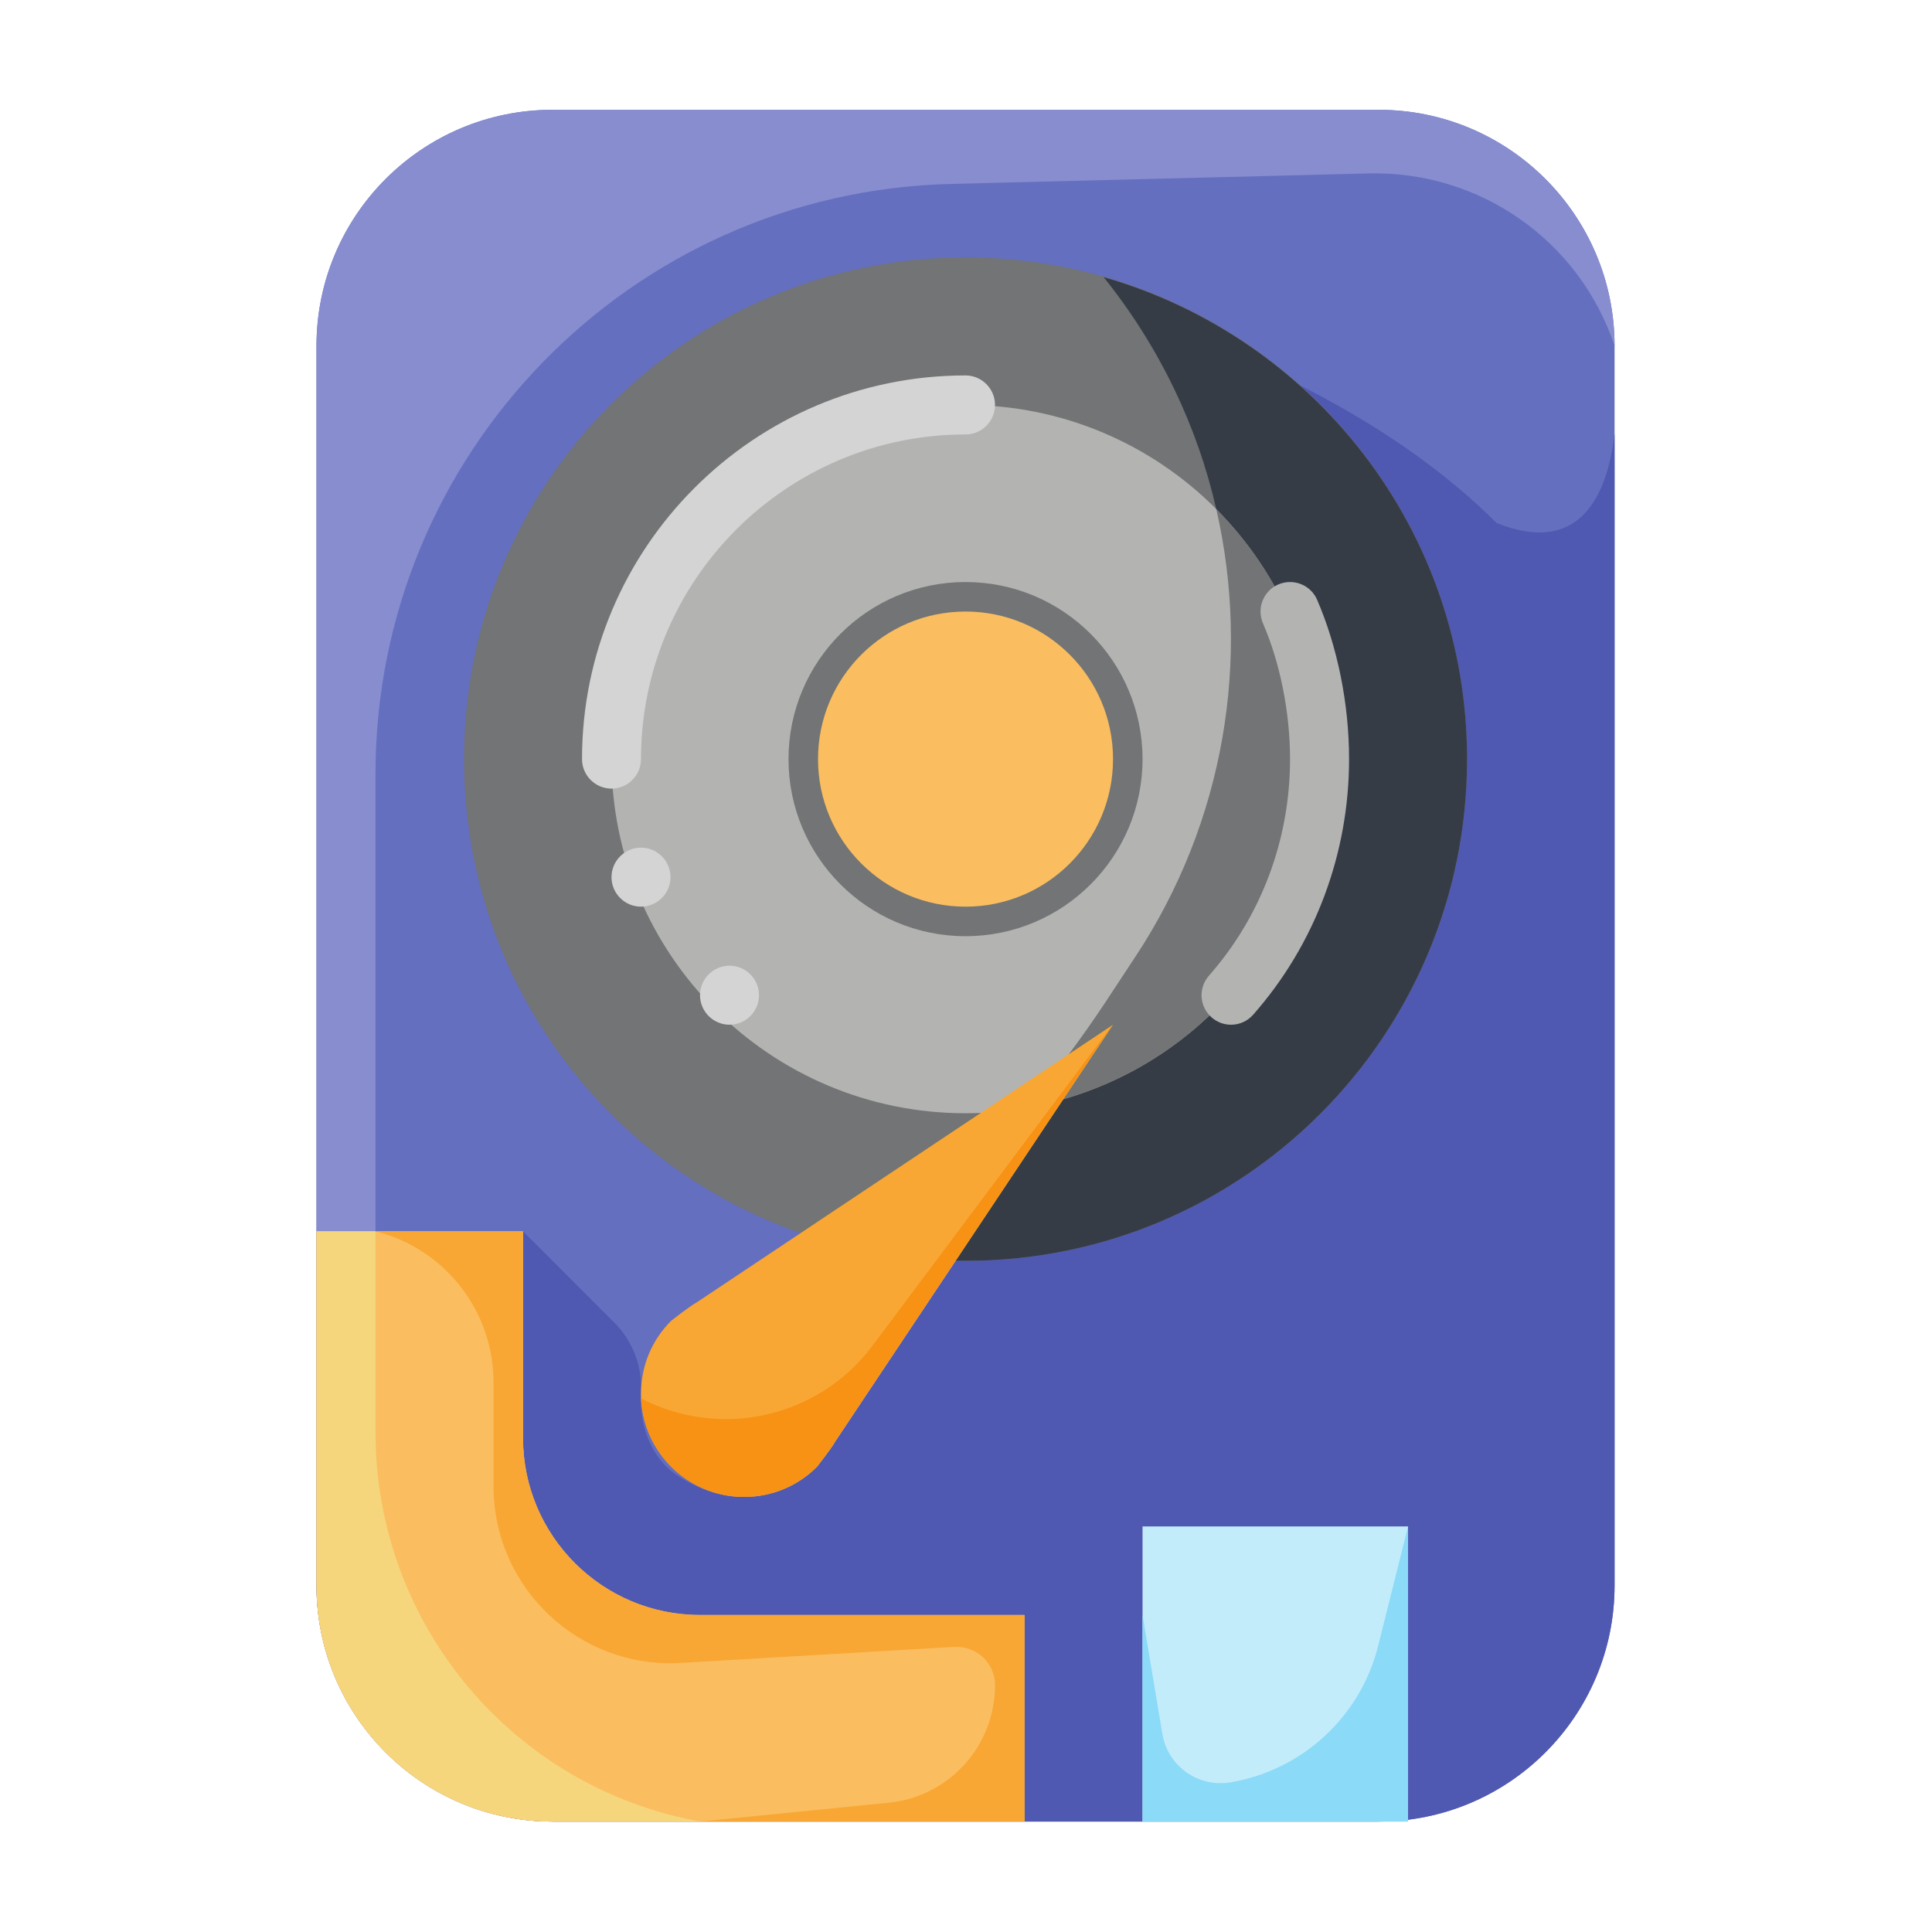 <svg xmlns="http://www.w3.org/2000/svg" xmlns:xlink="http://www.w3.org/1999/xlink" width="500" zoomAndPan="magnify" viewBox="0 0 375 375" height="500" preserveAspectRatio="xMidYMid meet" version="1.0"><defs><clipPath id="id1"><path d="M 61.41 21.316 L 313.41 21.316 L 313.41 353.566 L 61.41 353.566 Z M 61.41 21.316 " clip-rule="nonzero"/></clipPath><clipPath id="id2"><path d="M 61.41 55 L 313.41 55 L 313.41 353.566 L 61.41 353.566 Z M 61.41 55 " clip-rule="nonzero"/></clipPath><clipPath id="id3"><path d="M 61.41 21.316 L 313.41 21.316 L 313.41 353.566 L 61.41 353.566 Z M 61.41 21.316 " clip-rule="nonzero"/></clipPath><clipPath id="id4"><path d="M 61.41 238 L 199 238 L 199 353.566 L 61.41 353.566 Z M 61.41 238 " clip-rule="nonzero"/></clipPath><clipPath id="id5"><path d="M 221 296 L 274 296 L 274 353.566 L 221 353.566 Z M 221 296 " clip-rule="nonzero"/></clipPath><clipPath id="id6"><path d="M 61.41 238 L 136 238 L 136 353.566 L 61.41 353.566 Z M 61.41 238 " clip-rule="nonzero"/></clipPath><clipPath id="id7"><path d="M 72 238 L 199 238 L 199 353.566 L 72 353.566 Z M 72 238 " clip-rule="nonzero"/></clipPath><clipPath id="id8"><path d="M 221 296 L 274 296 L 274 353.566 L 221 353.566 Z M 221 296 " clip-rule="nonzero"/></clipPath></defs><g clip-path="url(#id1)"><path fill="#646fbf" d="M 267.578 353.566 L 107.242 353.566 C 81.941 353.566 61.43 333.047 61.43 307.738 L 61.43 67.145 C 61.43 41.836 81.941 21.316 107.242 21.316 L 267.578 21.316 C 292.875 21.316 313.387 41.836 313.387 67.145 L 313.387 307.738 C 313.387 333.047 292.875 353.566 267.578 353.566 " fill-opacity="1" fill-rule="nonzero"/></g><g clip-path="url(#id2)"><path fill="#4f59b1" d="M 313.387 84.219 C 312 95.875 306.879 108.07 290.48 101.516 C 256.125 67.145 198.859 55.688 198.859 55.688 L 198.859 243.941 C 195.102 244.414 191.301 244.727 187.41 244.727 C 186.781 244.727 186.18 244.637 185.551 244.637 L 162.086 279.859 C 161.461 281.043 158.621 284.668 158.621 284.668 C 152.312 291 141.82 293.129 131.668 286.527 C 126.277 283.012 124.039 276.547 124.398 270.125 C 124.664 265.133 122.785 260.277 119.273 256.766 L 101.582 239.066 C 101.535 239.043 101.469 239.02 101.426 238.996 L 61.652 238.996 C 61.543 238.996 61.43 239.109 61.43 239.223 L 61.43 307.516 C 61.43 332.934 82.031 353.566 107.465 353.566 L 267.578 353.566 C 292.875 353.566 313.387 333.047 313.387 307.738 L 313.387 84.219 " fill-opacity="1" fill-rule="nonzero"/></g><path fill="#727475" d="M 284.754 147.344 C 284.754 201.137 241.184 244.727 187.41 244.727 C 133.637 244.727 90.062 201.137 90.062 147.344 C 90.062 93.547 133.637 49.957 187.41 49.957 C 241.184 49.957 284.754 93.547 284.754 147.344 " fill-opacity="1" fill-rule="nonzero"/><path fill="#b3b3b2" d="M 256.125 147.344 C 256.125 185.316 225.367 216.082 187.41 216.082 C 149.449 216.082 118.691 185.316 118.691 147.344 C 118.691 109.371 149.449 78.602 187.41 78.602 C 225.367 78.602 256.125 109.371 256.125 147.344 " fill-opacity="1" fill-rule="nonzero"/><path fill="#363c46" d="M 214.207 53.785 C 225.031 67.258 232.391 82.672 236.082 98.828 C 248.473 111.27 256.125 128.41 256.125 147.344 C 256.125 181.266 231.539 209.371 199.262 214.988 C 193.293 222.102 186.895 228.859 180.094 235.172 L 171.324 243.293 C 176.559 244.168 181.906 244.727 187.41 244.727 C 241.184 244.727 284.754 201.137 284.754 147.344 C 284.754 102.859 254.914 65.445 214.207 53.785 " fill-opacity="1" fill-rule="nonzero"/><path fill="#727475" d="M 220.379 185.695 L 214.496 194.625 C 209.82 201.695 204.699 208.5 199.262 214.988 C 231.539 209.371 256.125 181.266 256.125 147.344 C 256.125 128.41 248.473 111.27 236.082 98.828 C 242.77 127.988 237.715 159.449 220.379 185.695 " fill-opacity="1" fill-rule="nonzero"/><g clip-path="url(#id3)"><path fill="#878dcf" d="M 313.387 67.145 C 313.387 41.836 292.875 21.316 267.578 21.316 L 107.242 21.316 C 81.941 21.316 61.43 41.836 61.43 67.145 L 61.43 307.738 C 61.43 333.047 81.941 353.566 107.242 353.566 L 135.871 353.566 C 99.391 346.941 72.883 315.145 72.883 278.066 L 72.883 150.25 C 72.883 88.09 122.43 37.25 184.547 35.703 L 265.719 33.668 C 287.238 33.152 306.586 46.715 313.387 67.145 " fill-opacity="1" fill-rule="nonzero"/></g><path fill="#f9a734" d="M 162.086 279.859 L 216.039 198.898 L 135.113 252.871 C 133.926 253.496 130.301 256.34 130.301 256.34 C 126.656 259.941 124.418 264.953 124.418 270.504 C 124.418 281.582 133.391 290.555 144.461 290.555 C 150.008 290.555 155.02 288.316 158.621 284.668 C 158.621 284.668 161.461 281.043 162.086 279.859 " fill-opacity="1" fill-rule="nonzero"/><g clip-path="url(#id4)"><path fill="#fabe60" d="M 198.859 353.566 L 198.859 313.469 L 135.871 313.469 C 116.902 313.469 101.516 298.074 101.516 279.098 L 101.516 238.996 L 61.43 238.996 L 61.43 307.738 C 61.43 333.047 81.941 353.566 107.242 353.566 L 198.859 353.566 " fill-opacity="1" fill-rule="nonzero"/></g><g clip-path="url(#id5)"><path fill="#c3ecfb" d="M 273.301 353.566 L 221.766 353.566 L 221.766 296.281 L 273.301 296.281 L 273.301 353.566 " fill-opacity="1" fill-rule="nonzero"/></g><path fill="#727475" d="M 221.766 147.344 C 221.766 166.316 206.375 181.715 187.41 181.715 C 168.441 181.715 153.051 166.316 153.051 147.344 C 153.051 128.367 168.441 112.973 187.41 112.973 C 206.375 112.973 221.766 128.367 221.766 147.344 " fill-opacity="1" fill-rule="nonzero"/><path fill="#fabe60" d="M 216.039 147.344 C 216.039 163.164 203.223 175.984 187.41 175.984 C 171.594 175.984 158.777 163.164 158.777 147.344 C 158.777 131.523 171.594 118.699 187.41 118.699 C 203.223 118.699 216.039 131.523 216.039 147.344 " fill-opacity="1" fill-rule="nonzero"/><g clip-path="url(#id6)"><path fill="#f6d67c" d="M 61.43 307.738 C 61.43 333.047 81.941 353.566 107.242 353.566 L 135.871 353.566 C 99.391 346.941 72.883 315.145 72.883 278.066 L 72.883 238.996 L 61.43 238.996 L 61.43 307.738 " fill-opacity="1" fill-rule="nonzero"/></g><path fill="#f79214" d="M 169.336 261.219 C 158.688 275.406 139.562 279.32 124.418 271.422 C 124.91 282.051 133.613 290.555 144.371 290.555 C 149.898 290.555 154.906 288.316 158.555 284.668 C 158.555 284.668 161.371 281.043 161.996 279.859 L 215.949 198.898 C 215.949 198.898 189.422 234.387 169.336 261.219 " fill-opacity="1" fill-rule="nonzero"/><g clip-path="url(#id7)"><path fill="#f9a734" d="M 72.883 238.996 L 101.516 238.996 L 101.516 279.098 C 101.516 298.074 116.902 313.469 135.871 313.469 L 198.859 313.469 L 198.859 353.566 L 135.871 353.566 L 172.512 349.898 C 184.211 348.734 193.133 338.863 193.133 327.094 C 193.133 322.82 189.535 319.418 185.238 319.664 L 132.16 322.777 C 112.43 323.941 95.789 308.254 95.789 288.473 L 95.789 268.332 C 95.789 254.461 86.348 242.375 72.883 238.996 " fill-opacity="1" fill-rule="nonzero"/></g><g clip-path="url(#id8)"><path fill="#8bdaf8" d="M 273.301 296.281 L 273.301 353.566 L 221.766 353.566 L 221.766 313.469 L 225.613 336.539 C 226.641 342.781 232.547 346.988 238.789 345.957 C 252.789 343.609 264.086 333.203 267.508 319.418 L 273.301 296.281 " fill-opacity="1" fill-rule="nonzero"/></g><path fill="#b3b3b2" d="M 248.117 113.441 C 245.207 114.695 243.887 118.074 245.141 120.984 C 248.473 128.68 250.398 138.301 250.398 147.344 C 250.398 162.938 244.805 177.863 234.648 189.387 C 232.57 191.762 232.77 195.363 235.164 197.465 C 236.238 198.43 237.602 198.898 238.945 198.898 C 240.531 198.898 242.098 198.25 243.238 196.953 C 255.23 183.348 261.852 165.734 261.852 147.344 C 261.852 136.645 259.637 125.66 255.652 116.418 C 254.402 113.531 251.047 112.188 248.117 113.441 " fill-opacity="1" fill-rule="nonzero"/><path fill="#d3d4d3" d="M 124.418 147.344 C 124.418 112.59 152.672 84.328 187.41 84.328 C 190.562 84.328 193.133 81.758 193.133 78.602 C 193.133 75.445 190.562 72.871 187.41 72.871 C 146.363 72.871 112.969 106.281 112.969 147.344 C 112.969 150.496 115.539 153.07 118.691 153.07 C 121.848 153.07 124.418 150.496 124.418 147.344 " fill-opacity="1" fill-rule="nonzero"/><path fill="#d3d4d3" d="M 124.418 164.527 C 121.266 164.527 118.691 167.102 118.691 170.258 C 118.691 173.41 121.266 175.984 124.418 175.984 C 127.574 175.984 130.145 173.41 130.145 170.258 C 130.145 167.102 127.574 164.527 124.418 164.527 " fill-opacity="1" fill-rule="nonzero"/><path fill="#d3d4d3" d="M 141.598 187.441 C 138.445 187.441 135.871 190.016 135.871 193.172 C 135.871 196.324 138.445 198.898 141.598 198.898 C 144.754 198.898 147.324 196.324 147.324 193.172 C 147.324 190.016 144.754 187.441 141.598 187.441 " fill-opacity="1" fill-rule="nonzero"/></svg>